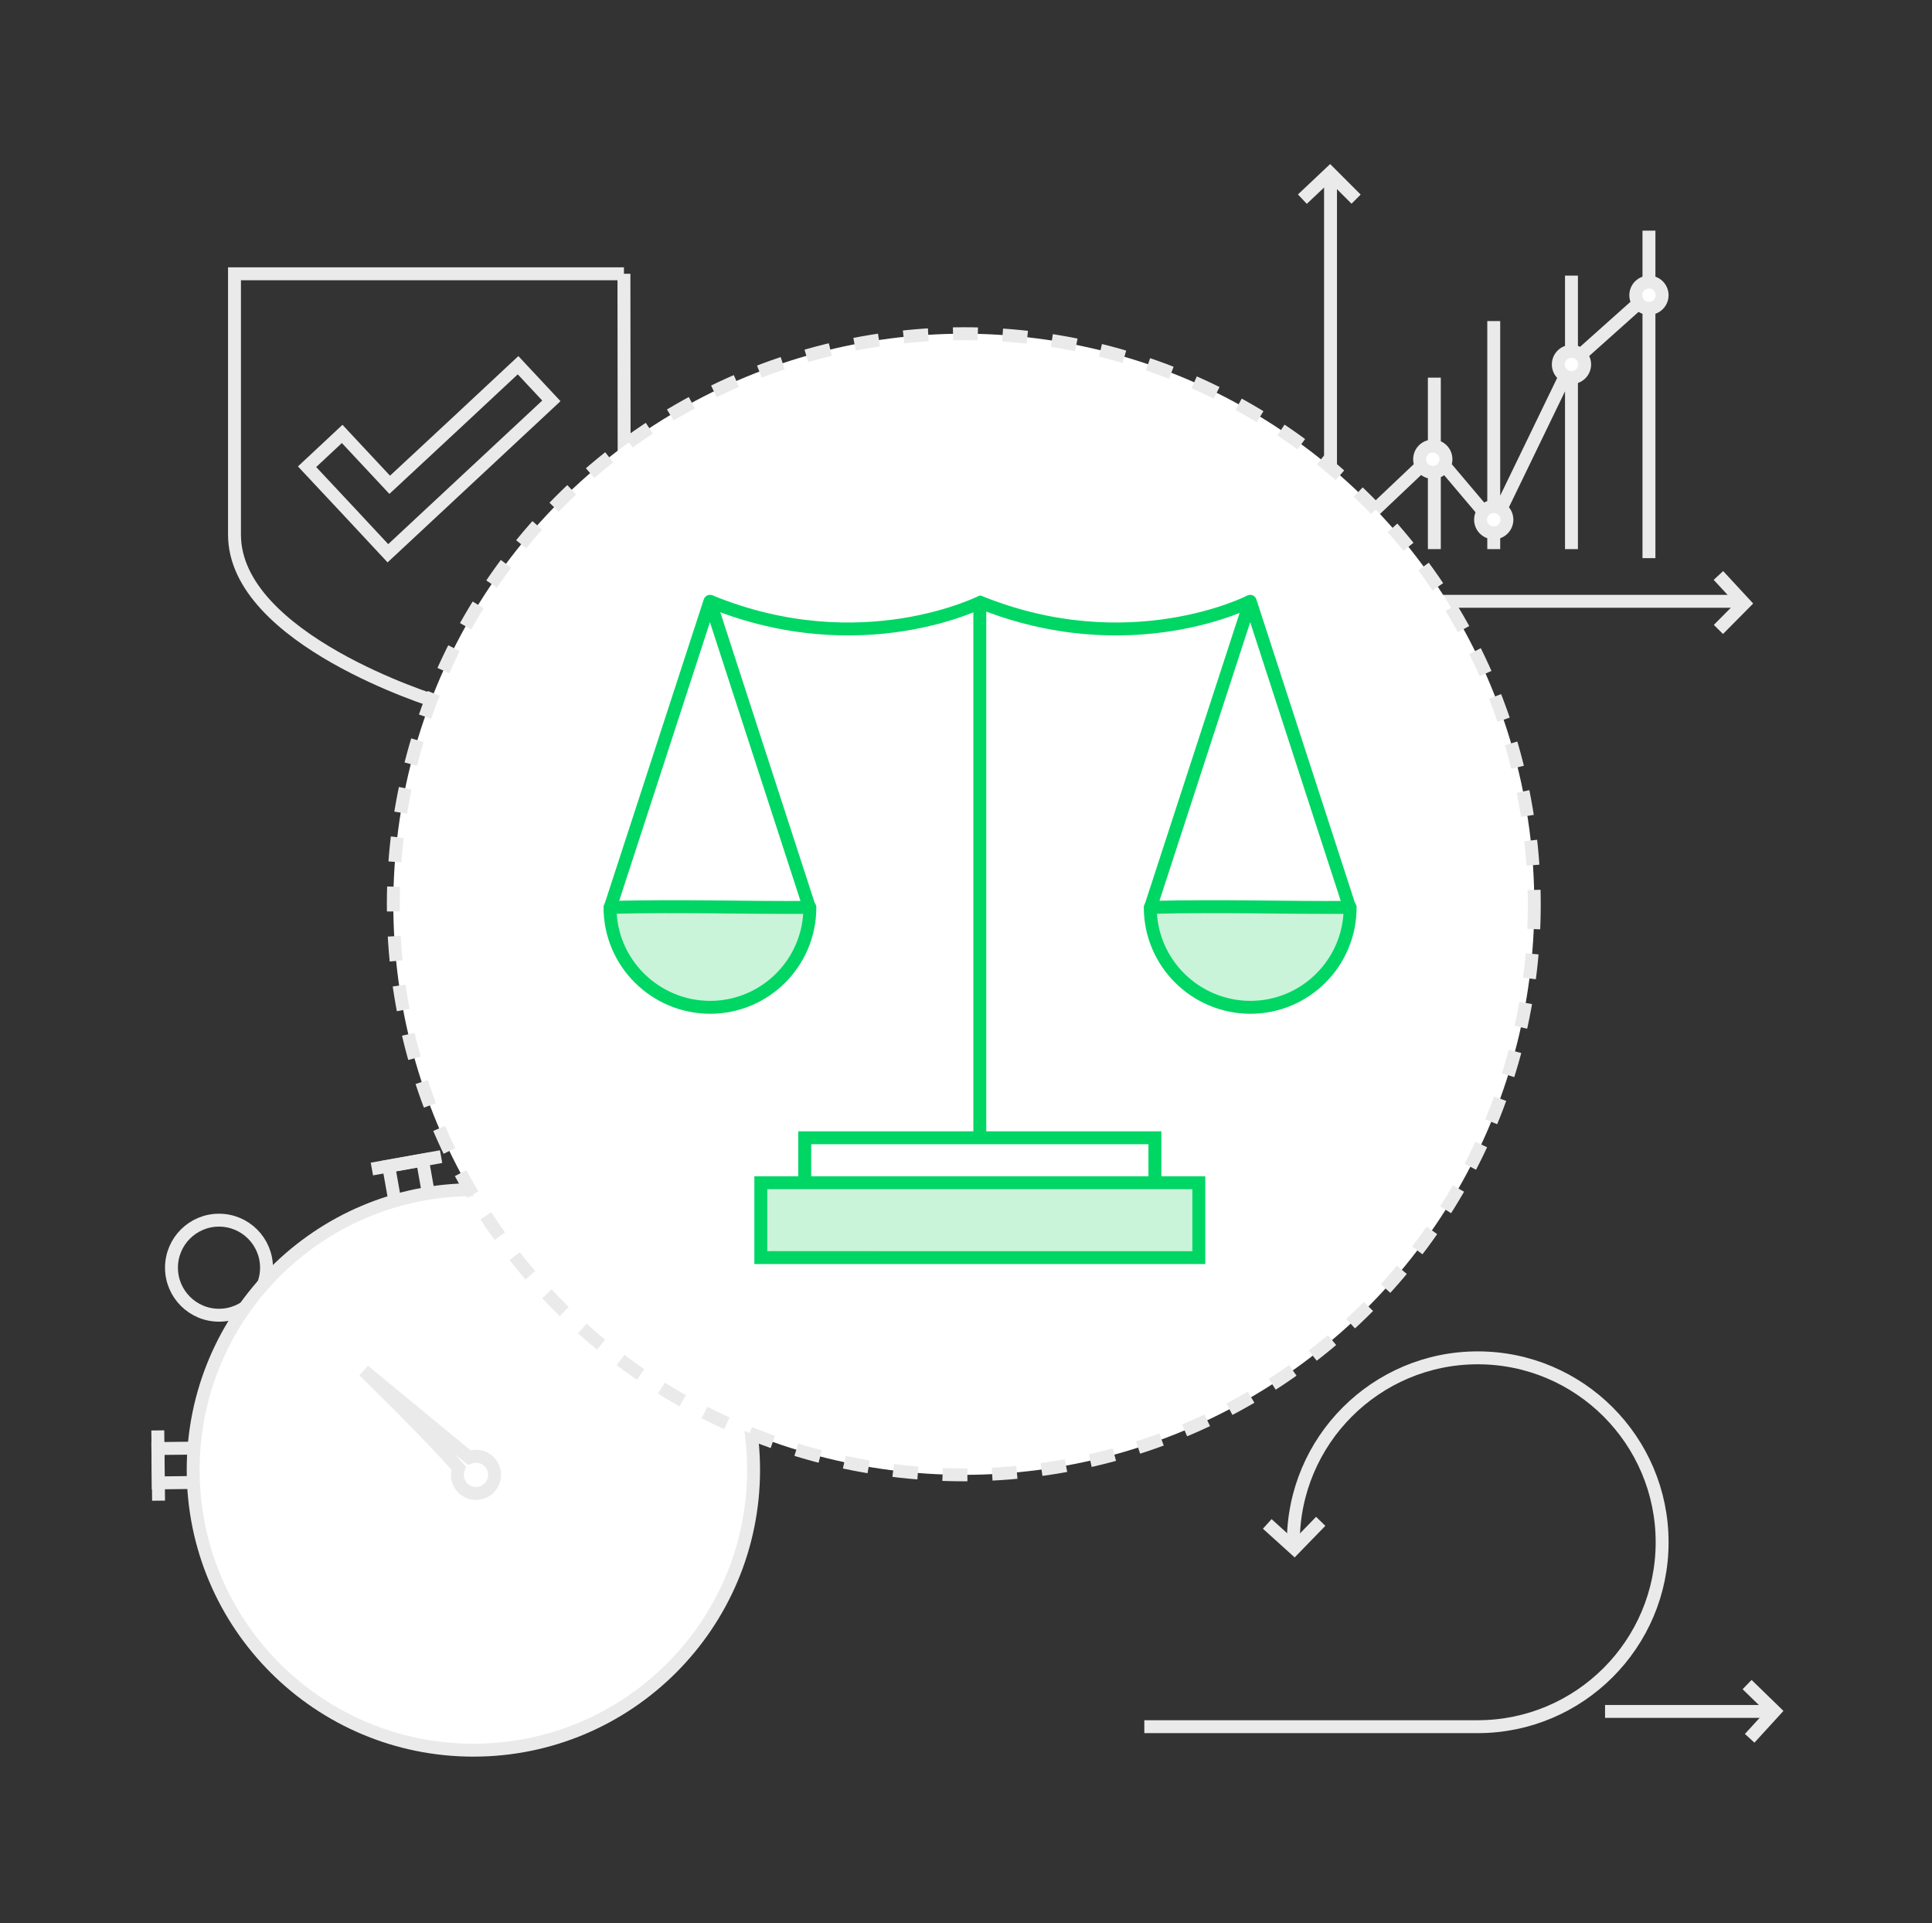 <svg xmlns="http://www.w3.org/2000/svg" viewBox="0 0 748.1 744.5"><rect x="0" y="0" width="748.1" height="744.5" fill="#333333" stroke="none"/><style>.st0,.st1{stroke:#eaeaea}.st0{stroke-width:5;stroke-miterlimit:10;fill:none}.st1{fill:#fff}.st1,.st2,.st3{stroke-width:5;stroke-miterlimit:10}.st2{stroke-dasharray:9.6;fill:#fff;stroke:#eaeaea}.st3{fill:#c9f4d9;stroke:#00d664;stroke-linecap:round;stroke-linejoin:round}.st4{fill:none}.st4,.st5,.st6,.st7{stroke:#00d664;stroke-width:5;stroke-miterlimit:10}.st5{stroke-linecap:round;stroke-linejoin:round;fill:none}.st6,.st7{fill:#fff}.st7{fill:#c9f4d9}.st8{display:none}.st9{display:inline;fill:none;stroke:#eaeaea}.st10,.st11,.st12,.st9{stroke-width:5;stroke-miterlimit:10}.st10{display:inline;fill:#fff;stroke-dasharray:9.6;stroke:#eaeaea}.st11,.st12{stroke:#00d664}.st11{display:inline;fill:none}.st12{fill:#c9f4d9}.st12,.st13{display:inline}.st14{fill:none;stroke:#eaeaea;stroke-width:5;stroke-linecap:round;stroke-miterlimit:10}.st15{fill:#00d664}.st16{fill:#c9f4d9}.st17{fill:none;stroke:#00d664;stroke-width:5;stroke-dasharray:9.671,9.671}.st17,.st18,.st19,.st20{stroke-miterlimit:10}.st18{fill:#fff;stroke:#eaeaea;stroke-linecap:square;stroke-linejoin:bevel;stroke-width:5}.st19,.st20{stroke-width:4.8}.st19{fill:none;stroke:#eaeaea}.st20{stroke-linecap:square;stroke-linejoin:round}.st20,.st21{fill:#fff;stroke:#eaeaea}.st21,.st22,.st23,.st24{stroke-width:4.8;stroke-miterlimit:10}.st22{stroke-dasharray:9.6;fill:#fff;stroke:#eaeaea}.st23,.st24{fill:none;stroke:#00d664}.st24{fill:#c9f4d9}</style><switch><g><g id="Layer_1"><circle class="st0" cx="84.8" cy="490.8" r="18.4"/><path transform="rotate(79.927 158.798 460.382)" class="st0" d="M148.6 453.7h20.5V467h-20.5z"/><path class="st1" d="M170.8 447.8l-26.8 4.8"/><path transform="rotate(-.628 71.317 567.298) scale(1)" class="st0" d="M61.2 560.7h20.5V574H61.2z"/><path class="st1" d="M61.1 553.8l.3 27.2"/><path class="st0" d="M673.6 232.8H515.2V68"/><path class="st0" d="M525.1 77.1L515 67l-10.7 10.1M665.4 243.7l10-10.1-10-10.8M490.7 590l10.5 9.5 10.2-10.5M677.5 673l9.6-10.5-10.6-10.3M555.4 212.6v-66.4M578.4 212.6v-88.3M608.5 212.6V106.7M638.5 216.1V89.3M526.7 202.8l28.7-27.2 23 27.2 30.1-62.2 30-26.8M241.6 106H90.8v101c0 40.6 78 64.6 78 64.6s72.9-40.2 72.9-67.2-.1-98.4-.1-98.4z"/><circle class="st1" cx="183.3" cy="569.1" r="108.5"/><path class="st0" d="M184.3 563.8c-.9 0-1.8.2-2.6.5l-40.8-33.6s25.1 24.4 36.7 37.7c-.3.8-.5 1.7-.5 2.6 0 4 3.2 7.2 7.2 7.2s7.2-3.2 7.2-7.2-3.2-7.2-7.2-7.2z"/><circle class="st2" cx="373.2" cy="350.1" r="220.9"/><path class="st3" d="M445.4 351.3c28.9-.7 52.7.2 77.4 0 0 21.4-17.3 38.7-38.7 38.7-21.4-.1-38.7-17.4-38.7-38.7z"/><path class="st4" d="M379.4 232.2v211"/><path class="st5" d="M445.6 351l38.5-118.2L522.5 351"/><path class="st3" d="M236.2 351.3c28.9-.7 52.7.2 77.4 0 0 21.4-17.3 38.7-38.7 38.7-21.4-.1-38.7-17.4-38.7-38.7z"/><path class="st5" d="M236.4 351l38.5-118.2L313.3 351"/><path class="st4" d="M484.1 232.8s-46.7 24.1-105.5 0M380.4 232.8s-46.7 24.1-105.5 0"/><circle class="st1" cx="554.8" cy="177.8" r="5.1"/><circle class="st1" cx="578.4" cy="201.2" r="5.1"/><circle class="st1" cx="608.5" cy="141.1" r="5.1"/><circle class="st1" cx="638.5" cy="114.3" r="5.1"/><path class="st0" d="M500.8 597.1c0-39.4 32-71.4 71.4-71.4 39.4 0 71.4 32 71.4 71.4 0 39.4-32 71.4-71.4 71.4H443.1M621.5 662.6h65.6"/><path class="st6" d="M311.6 440.5h135.6v23.2H311.6z"/><path class="st7" d="M294.6 457.9h169.6v29H294.6z"/><path class="st0" d="M150.2 214.2c-10.5-11.3-20.8-22.3-31.3-33.5 4.6-4.3 9-8.4 13.6-12.7 6.2 6.6 12.2 13.1 18.4 19.7 16.6-15.4 33-30.7 49.7-46.3 4.3 4.6 8.5 9.1 12.9 13.8-21.1 19.7-42.1 39.2-63.3 59z" id="_x35_TUvwQ.tif"/></g><g id="Layer_2" class="st8"><path class="st9" d="M17.3 535.1h253v143.2h-253z"/><path class="st9" d="M93 562.2l-43.2 43.2L96 651.5M183 651.5l43.2-43.1-46.2-46.2M116.4 656.9l44.2-100.7M531 361.4h158.4v196.2H531zM290 259.9H82.6c-9.9 0-18-8.1-18-18V102.6c0-9.9 8.1-18 18-18H290c9.9 0 18 8.1 18 18v139.3c0 9.9-8.1 18-18 18z"/><path class="st9" d="M81.8 101.9h208.9v140.7H81.8zM339.5 259.9v90.5H27.8c-14.6 0-16-11.7-9.1-20.6l54.2-69.9M466.2 103.4s.2-37.3 30-37.3c9.6 0 25.2 6.7 25.2 32.6 0 34.8-58.3 49.6-58.3 94.5 19.9 1.3 58.3 0 58.3 0v-22.9M689.4 386.1H526.3"/><circle class="st10" cx="359.1" cy="370.3" r="220.9"/><path class="st11" d="M497.4 411.5l-56.8-167.2H271l-60.8 167.2"/><path class="st12" d="M194.2 455.5h318.4l-15.2-36.8H210.2z"/><circle class="st12" cx="279" cy="355.5" r="22.4"/><circle class="st12" cx="327.4" cy="355.5" r="22.4"/><circle class="st12" cx="375.8" cy="355.5" r="22.4"/><circle class="st12" cx="423.8" cy="355.5" r="22.4"/><circle class="st12" cx="503" cy="333.1" r="22.4"/><path class="st11" d="M493 313.1l-52.4-68.8"/><path class="st9" d="M638.6 193.9c-12.9 0-23.5-10.6-23.5-23.5V89.6c0-12.9 10.6-23.5 23.5-23.5s23.5 10.6 23.5 23.5v80.8c0 12.9-10.6 23.5-23.5 23.5zM711.6 123.6c-12.9 0-23.5-10.6-23.5-23.5V89.6c0-12.9 10.6-23.5 23.5-23.5s23.5 10.6 23.5 23.5v10.5c-.1 12.9-10.6 23.5-23.5 23.5z"/><path class="st9" d="M711.6 193.8c-12.9 0-23.5-10.6-23.5-23.5v-23.5c0-12.9 10.6-23.5 23.5-23.5s23.5 10.6 23.5 23.5v23.5c-.1 13-10.6 23.5-23.5 23.5zM570.2 193.9c-12.9 0-23.5-10.6-23.5-23.5V89.6c0-12.9 10.6-23.5 23.5-23.5s23.5 10.6 23.5 23.5v80.8c0 12.9-10.6 23.5-23.5 23.5z"/></g><g id="Layer_3" class="st8"><g class="st13"><path class="st0" d="M663.7 517.6c-14.9 0-27.1 12.1-27.1 27.1s12.1 27.1 27.1 27.1c14.9 0 27.1-12.1 27.1-27.1s-12.2-27.1-27.1-27.1zm0 43c-8.8 0-15.9-7.1-15.9-15.9s7.1-15.9 15.9-15.9 15.9 7.1 15.9 15.9-7.1 15.9-15.9 15.9z"/><path class="st1" d="M516.4 508.2h131.2s17.6 89.6-65.3 89.6c-78.7 0-65.9-89.6-65.9-89.6z"/><path class="st14" d="M594.2 491.6s-24.4-11.6-23.6-34.2c.8-22.6 17.3-29.8 12.9-63.4 18 25.6 9.4 37.7 2.7 63.4-.1 23.9 8 34.2 8 34.2z"/><path class="st0" d="M160.1 619.2h31.1v31.1h-31.1z"/><path transform="rotate(45.001 121.543 597.851)" class="st0" d="M106 582.3h31.1v31.1H106z"/><path transform="rotate(24.168 108.01 665.38)" class="st0" d="M92.4 649.8h31.1v31.1H92.4z"/><path class="st0" d="M523.2 334c-26.1 0-47.5-21.4-47.5-47.5v-50.7c0-26.1 21.4-47.5 47.5-47.5s47.5 21.4 47.5 47.5v50.7c.1 26.1-21.3 47.5-47.5 47.5z"/><path class="st0" d="M523.2 234.6c-4.2 0-7.6-3.4-7.6-7.6v-13.6c0-4.2 3.4-7.6 7.6-7.6 4.2 0 7.6 3.4 7.6 7.6V227c0 4.2-3.5 7.6-7.6 7.6zM524.8 188.2v-28.3c0-8.4-3-10.3-13.3-10.3h-73.9s-12.2-.5-12.2-10.9c0-8.8 9.6-9.9 17.6-9.9s31.3-.1 40.7-.1 11.3-4.8 11.3-11.8V87.2M187.8 332.2H69.4c-6.6 0-12-5.4-12-12V125.8c0-6.6 5.4-12 12-12h118.4c6.6 0 12 5.4 12 12v194.4c0 6.6-5.4 12-12 12z"/><path class="st0" d="M73 128.9h111.1v168.9H73z"/><circle class="st0" cx="126.8" cy="314.9" r="9.6"/><circle class="st2" cx="336.7" cy="431.4" r="220.9"/><path transform="rotate(33.695 425.414 334.016)" class="st4" d="M420.5 324.1h9.9v19.8h-9.9z"/><path transform="rotate(-56.303 433.54 321.818)" class="st4" d="M428.6 309h9.9v25.6h-9.9z"/><circle class="st6" cx="343.1" cy="450.8" r="134.2"/><circle class="st7" cx="343.1" cy="450.8" r="113.5"/><circle class="st4" cx="344.3" cy="283.2" r="33.8"/><path class="st4" d="M335.6 297.6h20.2M345.7 317v-19.4"/><circle class="st15" cx="342.2" cy="452.4" r="9.6"/><path class="st4" d="M342 383.4v67.4"/><path class="st0" d="M494.4 87.3c-5.7 0-10.3-4.3-10.3-9.6v-19h20.6v19c0 5.3-4.6 9.6-10.3 9.6z"/></g></g><g id="Layer_4" class="st8"><g class="st13"><path class="st1" d="M134 167.8c0-23.6 2-24.8 24.8-24.8 24.7 0 24.8 2.8 24.8 24.8h22.9v-19c0-13.6-11.2-24.8-24.8-24.8h-45.8c-13.6 0-24.8 11.2-24.8 24.8v19H134z"/><path class="st0" d="M686.4 630.3h-152l-44.1-72h196.1z"/><path class="st1" d="M534.4 342.8h211.2v287.5H534.4z"/><path class="st0" d="M37.1 501.8h253.7v92.5H37.1z"/><path class="st1" d="M21.7 165.6h212.4v54H21.7z"/><path class="st1" d="M45.7 183.6h154.8v25.2H45.7z"/><path class="st0" d="M120.6 573.8h-24v-49h24M113.3 549.3H96.6M233.6 573.8H206v-49h44M166.3 573.8v-49h16.5c3.6 0 5.8 3.7 5.8 8.9 0 2.5-.2 4-.2 10.4s-4 7.6-7.2 7.6h-14.4M250 573.8v-49h13.7M226.4 549.3H206"/><path class="st1" d="M2.5 198h198v156.2H2.5z"/><circle class="st2" cx="359.2" cy="335.2" r="220.9"/><path transform="rotate(-134.999 490.324 273.26)" class="st7" d="M429.5 253h121.6v40.5H429.5z"/><path class="st6" d="M439.8 251.4s-11.7 9.9-23.7 21.9c-29.3-29.6-49.4-18.7-59.4-10.6-2.1 1.7-38.5 33.4-60.1 54.6-.5.4-.9.8-1.4 1.2l-10.9 10.9-3.3 3.3-29.4 29.3c-5.6 5.6-5.6 14.8 0 20.4l.6.6c4.8 4.8 12.4 5.5 17.9 1.9l-5.7 5.7c-5.6 5.6-5.6 14.8 0 20.4l.6.6c5.6 5.6 14.8 5.6 20.4 0l2.7-2.3c-5.6 5.6-5.6 14.8 0 20.4l.6.6c5.6 5.6 14.8 5.6 20.4 0l8.2-8.2c-2 5.2-.9 11.2 3.2 15.4l.6.6c5.6 5.6 14.8 5.6 20.4 0l15.3-15.3 9.9 11.7 69.8-56.6s63.7-66.1 64.9-64.9l-61.6-61.6z"/><path class="st7" d="M368.8 407.5l27.6 27.6c5.6 5.6 5.6 14.8 0 20.4l-.6.6c-5.6 5.6-14.8 5.6-20.4 0l-27.6-27.6c-5.6-5.6-5.6-14.8 0-20.4l.6-.6c5.7-5.6 14.8-5.6 20.4 0z"/><path class="st7" d="M380.9 378.2l43 43c5.8 5.8 5.8 15.2 0 20.9-5.8 5.8-15.2 5.8-20.9 0l-43-43c-5.8-5.8-5.8-15.2 0-20.9 5.7-5.8 15.1-5.8 20.9 0zM401.2 356.3l41.3 41.3c5.8 5.8 5.8 15.2 0 20.9-5.8 5.8-15.2 5.8-20.9 0l-41.3-41.3c-5.8-5.8-5.8-15.2 0-20.9 5.7-5.8 15.2-5.8 20.9 0zM434.3 347.3L457 370c5.8 5.8 5.8 15.2 0 20.9-5.8 5.8-15.2 5.8-20.9 0l-22.7-22.7c-5.8-5.8-5.8-15.2 0-20.9 5.8-5.7 15.2-5.7 20.9 0zM226.8 305.9l40.4 40.4 58.8-58 34.4 34.4c14.4 14.4 33.2 5.2 38-1.2 4.8-6.4-34.4-52.8-48.8-65.6-14.4-12.8-33.6 8.8-33.6 8.8l-24.4-24.4-64.8 65.6z"/><path class="st4" d="M306.5 348.5l-36.7 36.7M322.3 374.6l-36.8 36.7M337.4 400.6l-24.6 25.7"/><path transform="rotate(-45.001 244.812 260.1)" class="st6" d="M184 239.8h121.6v40.5H184z"/><path class="st0" d="M580.2 392h117.4M580.2 427h117.4M580.2 462h117.4M580.2 497.1h117.4M580.2 532.1h66.5M580.2 567.1h66.5"/><path transform="rotate(30 667.432 589.896)" class="st0" d="M662.4 574.9h9.9v30h-9.9z"/><path transform="rotate(-33.561 695.819 589.975)" class="st0" d="M690.8 574.9h9.9v30h-9.9z"/><circle class="st1" cx="681.9" cy="564.7" r="17.6"/><path class="st0" d="M82.6 537.8s1.6-14.7-11-14.7c-7.6 0-12.6 5.5-12.6 12 0 10.8 7.2 12.1 11.6 14.2 4.9 2.4 13.6 3.8 13.6 11.8s-3.6 14.4-12.6 14.4c-7.2 0-12.6-4.3-12.6-15.6M153 564c0 7-4.9 12.6-11 12.6h-2.1c-6 0-11-5.7-11-12.6v-28.2c0-7 4.9-12.6 11-12.6h2.1c6 0 11 5.7 11 12.6M181.3 551.8l7.3 22"/></g></g><g id="Layer_5" class="st8"><g class="st13"><path class="st0" d="M142.4 481.3c-8.8 0-16-7.2-16-16v-51.4c0-8.8 7.2-16 16-16s16 7.2 16 16v51.4c0 8.8-7.2 16-16 16zM65.6 388.2c-8.8 0-16-7.2-16-16v-51.4c0-8.8 7.2-16 16-16s16 7.2 16 16v51.4c0 8.8-7.2 16-16 16zM192 481.3c-8.8 0-16-7.2-16-16v-51.4c0-8.8 7.2-16 16-16s16 7.2 16 16v51.4c0 8.8-7.2 16-16 16z"/><path class="st1" d="M169.6 208.9h-8c-37.8 0-68.8 31-68.8 68.8h145.6c0-37.8-30.9-68.8-68.8-68.8zM92.8 297.1v68.8c0 37.8 31 68.8 68.8 68.8h8c37.8 0 68.8-31 68.8-68.8v-68.8H92.8z"/><circle class="st0" cx="141.6" cy="242.3" r="5.7"/><circle class="st0" cx="186.4" cy="242.3" r="5.7"/><path class="st0" d="M131.8 215.8L101 185M206.4 218.2l32.2-33M504.9 529.8h193.6v109.6H504.9z"/><path class="st0" d="M564.3 549.8l-33 33 35.3 35.4M644.5 617.4l33-33.1-35.3-35.3M586.4 625.3l33.8-77.1M345.1 544l-50.7-14.3L192 625.1s5.2 21.7 16 56M368 695.5L345.1 544 208 681.1z"/><path class="st0" d="M245.5 576.9l2.1 62.5 118 53.7-57.7-111.9zM672 159.5s-16-27.2-43.2-27.2c-27.2 0-32.1 7.1-46.5 7.1s-27.1-7.1-44.7-7.1-43.9 27.2-43.9 27.2 68.1 163.2 108 163.2c39.9 0 84-17.9 84-90.8-28.1-3.6-52.1-38.8-13.7-72.4zM585.6 111.5s52.8-12.8 43.2-62.4c-23.8 0-44.9 30.4-43.2 62.4zM362 56.9c-10.5 8.6-22.5 24.1-21.3 43.5.5 8.4 5.5 15.6 13.2 23.2 8.2 8 16.7 16.3 16.7 26.6 0 16.2-3.9 29-8.5 38.5 21.1-10 36.1-35.8 36.1-65.9-.1-30.1-15.1-55.9-36.2-65.9z"/><path class="st0" d="M343.6 193.2c5.5-8.1 6.5-16.8 6.5-37.2 0-6.1-.4-18.2-7.2-24.9-8.5-8.3-18.2-17.8-18.9-30.1-1.3-21 30-48.5 18.6-48.5S287 84 287 122.9s24.9 70.4 55.6 70.4c.3 0 .6 0 1-.1z"/><circle class="st2" cx="417.1" cy="360.3" r="220.9"/><path class="st16" d="M404.8 365.3h36.3v116h-36.3z"/><g><path class="st4" d="M339.3 365.3h162.5v116H339.3zM288.8 412.6l50.5-47.3M550.8 411.1l-49-45.8M404.8 365.3v4.8"/><path class="st17" d="M404.8 379.8v91.8"/><path class="st4" d="M404.8 476.5v4.8M441.1 365.3v4.8"/><path class="st17" d="M441.1 379.8v91.8"/><path class="st4" d="M441.1 476.5v4.8"/><path transform="rotate(45.001 300.866 276.335)" class="st4" d="M284.1 259.6h33.5v33.5h-33.5z"/><path class="st7" d="M453 227.5h50.2v50.2H453zM379.9 263.2L365 289l-14.9 25.8h59.5L394.7 289z"/><circle class="st7" cx="376.8" cy="215.8" r="16.2"/></g></g></g><g id="Layer_6" class="st8"><g class="st13"><path class="st1" d="M225.5 221.8v-19.4l-19.6-2.6c-.7-4.3-1.9-8.5-3.3-12.5l15.7-12.1-9.7-16.8-18.3 7.5c-2.8-3.3-5.8-6.4-9.1-9.1l7.5-18.3-16.8-9.7-12.1 15.7c-4-1.5-8.2-2.6-12.5-3.3l-2.6-19.6h-19.4l-2.6 19.6c-4.3.7-8.5 1.9-12.5 3.3l-12.1-15.7-16.8 9.7 7.5 18.3c-3.3 2.8-6.4 5.8-9.1 9.1l-18.3-7.5-9.7 16.8 15.7 12.1c-1.5 4-2.6 8.2-3.3 12.5l-19.6 2.6v19.4l19.6 2.6c.7 4.3 1.9 8.5 3.3 12.5L51.8 249l9.7 16.8 18.3-7.5c2.8 3.3 5.8 6.4 9.1 9.1l-7.5 18.3 16.8 9.7 12.1-15.7c4 1.5 8.2 2.6 12.5 3.3l2.6 19.6h19.4l2.6-19.6c4.3-.7 8.5-1.9 12.5-3.3l12.1 15.7 16.8-9.7-7.5-18.3c3.3-2.8 6.4-5.8 9.1-9.1l18.3 7.5 9.7-16.8-15.7-12.1c1.5-4 2.6-8.2 3.3-12.5l19.5-2.6z"/><path class="st1" d="M160.6 241.9c9.7-9.7 12.5-23.7 8.5-35.9l-27.8 27.8-22.3-22.3 27.8-27.8c-12.2-4-26.2-1.2-35.9 8.5a34.915 34.915 0 0 0-7.7 38l-73.7 73.7.6 18.9 18.9.6 73.7-73.7c12.6 5 27.7 2.5 37.9-7.8z"/><circle class="st1" cx="545.9" cy="541.4" r="95.2"/><circle class="st1" cx="545.9" cy="541.4" r="61"/><path class="st1" d="M596.2 520.1l41.4-21s24.4 40.6 0 84.5c-16.3-3.7-41.4-18.3-41.4-18.3s11-19.9 0-45.2zM567.2 591.7l21 41.4s-40.6 24.4-84.5 0c3.7-16.3 18.3-41.4 18.3-41.4s19.8 11 45.2 0zM495.6 562.7l-41.4 21s-24.4-40.6 0-84.5c16.3 3.7 41.4 18.3 41.4 18.3s-11.1 19.8 0 45.2zM524.6 491l-21-41.4s40.6-24.4 84.5 0c-3.7 16.3-18.3 41.4-18.3 41.4s-19.9-11-45.2 0zM569.8 234.4c-29 0-52.6-23.7-52.6-52.6v-28.4c0-29 23.7-52.6 52.6-52.6 29 0 52.6 23.7 52.6 52.6v28.4c0 28.9-23.7 52.6-52.6 52.6z"/><path class="st1" d="M537.4 181.8v-28.4c0-17.9 14.5-32.3 32.3-32.3 17.9 0 32.3 14.5 32.3 32.3v28.4c0 17.9-14.5 32.3-32.3 32.3-17.8 0-32.3-14.5-32.3-32.3z"/><path class="st1" d="M620 274.9H519.5c-6.6 0-12-5.4-12-12v-82.8c0-6.6 5.4-12 12-12H620c6.6 0 12 5.4 12 12v82.8c0 6.6-5.4 12-12 12z"/><circle class="st2" cx="356.7" cy="365.2" r="220.9"/><path class="st7" d="M410.5 261.2c-37.9 0-68.5 30.7-68.5 68.5 0 5.8.7 11.4 2.1 16.7L239.9 450.6v17.5l16.3 16.3h33.5l17.9-17.9v-16.3h16.8v-19.7H342v-16.4h36.5l17.4-17.4c4.7 1 9.6 1.6 14.7 1.6 37.9 0 68.5-30.7 68.5-68.5s-30.7-68.6-68.6-68.6z"/><path class="st6" d="M342 363.3v18.2l-85.9 85.9v-17.7z"/><circle class="st6" cx="427.5" cy="313.1" r="17.6"/><path class="st1" d="M579.3 210.4c0-5.3-4.3-9.6-9.6-9.6s-9.6 4.3-9.6 9.6c0 3.5 1.9 6.6 4.8 8.3l-2.8 20.9c0 1.4 1.1 2.5 2.5 2.5h10.2c1.4 0 2.5-1.1 2.5-2.5l-2.8-20.9c2.9-1.6 4.8-4.7 4.8-8.3zM619.6 373.6c-3.9 0-7.1-3.2-7.1-7.1v-20.8c0-3.9 3.2-7.1 7.1-7.1 3.9 0 7.1 3.2 7.1 7.1v20.8c0 3.9-3.2 7.1-7.1 7.1zM626.7 345.7l-13.5 24M679.8 372.8c-3.9 0-7.1-3.2-7.1-7.1v-20.8c0-3.9 3.2-7.1 7.1-7.1 3.9 0 7.1 3.2 7.1 7.1v20.8c.1 3.9-3.1 7.1-7.1 7.1zM687 344.9l-13.5 24"/><path class="st18" d="M640.1 351l10.6-13.2v35M642.4 372.8h17.2M699.1 351l10.6-13.2v35M701.4 372.8h17.3"/></g></g><g id="Layer_7" class="st8"><g class="st13"><path class="st0" d="M516.1 265.1c0-20.1 13.4-36.6 29.7-36.6H643c16.4 0 29.7 16.5 29.7 36.6M643.1 170.7c-4.5 0-8.2-3.7-8.2-8.2V146c0-4.5 3.7-8.2 8.2-8.2 4.5 0 8.2 3.7 8.2 8.2v16.5c0 4.5-3.7 8.2-8.2 8.2zM547 170.7c-4.5 0-8.2-3.7-8.2-8.2V146c0-4.5 3.7-8.2 8.2-8.2 4.5 0 8.2 3.7 8.2 8.2v16.5c0 4.5-3.7 8.2-8.2 8.2z"/><path class="st0" d="M548.1 138.7s-6-30.2 10.3-37.3c0-12.4 8.6-26.7 34.7-24 26.1 2.7 45-9.8 45-9.8s6.9 11.6 0 22.2c5.1 10.7 11.1 28.4 0 49.8"/><path class="st1" d="M579.5 202.3h27.2v39.5h-27.2z"/><path class="st1" d="M596 217.4h-1.6c-24.2 0-44-19.8-44-44v-27.6c0-12.9 5.7-24.6 14.6-32.7 7.8-7 8.8 5.3 30.7 5.3s26.7-10 34.8.2c6 7.5 9.5 17 9.5 27.3v27.6c0 24.1-19.8 43.9-44 43.9z"/><path class="st0" d="M566.5 580.5s89.8-36.9 94.4-150.6c-14.4-1.5-22.7.1-22.7.1l28-51.4 40.2 49.6-27.3-1.1s30.4 115.9-67.9 189.7M192.1 196.4s-84.2 48.4-73.8 161.7c14.5-.4 22.5-3.1 22.5-3.1l-21 54.7-46.4-43.9 27.2-2.5s-45.3-110.9 42.4-197"/><circle class="st2" cx="387.5" cy="384.9" r="220.9"/><g><path class="st4" d="M488.4 400.7H382.3c-28.4 0-51.6-23.2-51.6-51.6v-20.9c0-28.4 23.2-51.6 51.6-51.6h106.2c28.4 0 51.6 23.2 51.6 51.6v20.9c0 15.4-12.5 88.4-63.8 87.5 17.9-9 25.1-35.9 12.1-35.9z"/><circle class="st15" cx="399.8" cy="337.8" r="6.4"/><circle class="st15" cx="437.5" cy="337.8" r="6.4"/><circle class="st15" cx="475.2" cy="337.8" r="6.4"/><path class="st7" d="M289.1 483.7h106.2c28.4 0 51.6-23.2 51.6-51.6v-20.9c0-28.4-23.2-51.6-51.6-51.6H289.1c-28.4 0-51.6 23.2-51.6 51.6v20.9c0 15.4 12.5 88.4 63.8 87.5-17.9-9-25.2-35.9-12.2-35.9z"/><circle class="st15" cx="377.7" cy="420.7" r="6.4"/><circle class="st15" cx="340" cy="420.7" r="6.4"/><circle class="st15" cx="302.3" cy="420.7" r="6.4"/></g><g><path class="st0" d="M41.7 677.1c0-20.1 13.4-36.6 29.7-36.6h97.2c16.4 0 29.7 16.5 29.7 36.6M168.7 582.6c-4.5 0-8.2-3.7-8.2-8.2v-16.5c0-4.5 3.7-8.2 8.2-8.2 4.5 0 8.2 3.7 8.2 8.2v16.5c0 4.5-3.7 8.2-8.2 8.2zM72.6 582.6c-4.5 0-8.2-3.7-8.2-8.2v-16.5c0-4.5 3.7-8.2 8.2-8.2 4.5 0 8.2 3.7 8.2 8.2v16.5c0 4.5-3.7 8.2-8.2 8.2z"/><path class="st0" d="M73.7 550.6s-6-30.2 10.3-37.3c0-12.4 8.6-26.7 34.7-24s45-9.8 45-9.8 6.9 11.6 0 22.2c5.1 10.7 11.1 28.4 0 49.8"/><path class="st1" d="M105.2 614.3h27.2v39.5h-27.2z"/><path class="st1" d="M121.6 629.3H120c-24.2 0-44-19.8-44-44v-27.6c0-12.9 5.7-24.6 14.6-32.7 7.8-7 8.8 5.3 30.7 5.3s26.7-10 34.8.2c6 7.5 9.5 17 9.5 27.3v27.6c0 24.1-19.8 43.9-44 43.9z"/></g></g></g><g id="Layer_8" class="st8"><g class="st13"><path class="st19" d="M93.6 497.2h182.5v182.5H93.6z"/><circle class="st19" cx="501" cy="507.8" r="59.6"/><circle class="st19" cx="501" cy="507.8" r="26.1"/><path class="st20" d="M517.1 528.1l16.3 161.1 44.8-28.1 42 60.8 30.3-18.8-44.7-63.5 47.7-28.9z"/><path class="st19" d="M451.8 736l-29.3-19.7-27.9 21.8 9.7-34-29.3-19.7 35.3-1.3 9.7-34 12.2 33.2 35.3-1.3-27.9 21.8zM640.5 263.4l55.8 76.5-38.1-7.7-8.8 38.5-43.5-72.9M505 269.2L473.3 358l33.7-17.8 18.9 34.6 21.1-82"/><path class="st21" d="M667.1 231.6c0-8.9-5.6-16.6-13.4-19.6 10-5.9 13.4-18.7 7.6-28.8-4.5-7.7-13.1-11.6-21.4-10.3 5.7-10.1 2.3-22.9-7.8-28.7-7.7-4.5-17.1-3.5-23.7 1.8-.1-11.6-9.5-21-21.1-21-8.9 0-16.6 5.6-19.6 13.4-5.9-10-18.7-13.4-28.8-7.6-7.7 4.5-11.6 13.1-10.3 21.4-10.1-5.7-22.9-2.3-28.7 7.8-4.5 7.7-3.5 17.1 1.8 23.7-11.6.1-21 9.5-21 21.1 0 8.9 5.6 16.6 13.4 19.6-10 5.9-13.4 18.7-7.6 28.8 4.5 7.7 13.1 11.6 21.4 10.3-5.7 10.1-2.3 22.9 7.8 28.7 7.7 4.5 17.1 3.5 23.7-1.8.1 11.6 9.5 21 21.1 21 8.9 0 16.6-5.6 19.6-13.4 5.9 10 18.7 13.4 28.8 7.6 7.7-4.5 11.6-13.1 10.3-21.4 10.1 5.7 22.9 2.3 28.7-7.8 4.5-7.7 3.5-17.1-1.8-23.7 11.6-.1 21-9.5 21-21.1z"/><path class="st19" d="M596.4 249.5l-21.6-14.6-20.5 16.1 7.1-25.1-21.6-14.5 26-1 7.2-25.1 8.9 24.5 26.1-.9-20.5 16.1zM457.4 9.5l-10.8 27.3 22.6 18.8-29.3-1.9L429.1 81l-7.3-28.4-29.3-1.9L417.3 35 410 6.6l22.6 18.7zM184.8 185.3s-39.6-67.6-45.2-82-26.6-4.4-22.2 11.1 6.7 63.3 6.7 63.3"/><path class="st19" d="M135.2 177.7H79c-15.5 0-27.2 3.9-27.2 15s6.1 19.4 15 19.4M66.8 212.1s-13.3 1.1-13.3 13.3 7.8 19.8 20 19.8"/><path class="st19" d="M75.1 244.8s-15 2.2-15 14.4 10.5 18.1 22.8 18.1"/><path class="st19" d="M85.1 276.8s-13.3 1.1-13.3 13.3c0 12.2 6.7 19.2 18.9 19.2h16.8"/><circle class="st19" cx="573.9" cy="218.2" r="52"/><path class="st19" d="M170.3 632.7c-14.2-15.3-28.3-30.3-42.4-45.5 6.2-5.8 12.2-11.4 18.5-17.2 8.4 9 16.6 17.8 25 26.7 22.5-21 44.8-41.7 67.4-62.8 5.8 6.2 11.5 12.3 17.5 18.7-28.7 26.7-57.2 53.2-86 80.1z" id="_x35_TUvwQ.tif_1_"/><circle class="st22" cx="327.2" cy="351.9" r="220.9"/><path class="st23" d="M232.5 207.3h216.4v268.9H232.5z"/><path class="st24" d="M356.6 193.1c0-8.8-7.1-15.9-15.8-15.9-8.8 0-15.8 7.1-15.8 15.8h-32.8v31.7h97.3V193h-32.9zM303.2 280.6v17.5h-35v-35h20"/><path class="st23" d="M276.1 274.4l9.6 14 17.7-25.3"/><path class="st24" d="M303.2 344.1v17.5h-35v-35h20"/><path class="st23" d="M276.1 338l9.6 13.9 17.7-25.3"/><path class="st24" d="M303.2 407.7v17.5h-35v-35h20"/><path class="st23" d="M276.1 401.5l9.6 14 17.7-25.3M329.4 263.1H403M329.4 280.6h91.2M329.4 298.1h36.8M329.4 326.6H403M329.4 344.1h43.2M329.4 361.6h91.2M329.4 390.2h84M329.4 407.7H375M329.4 425.2h84"/></g></g></g></switch></svg>
